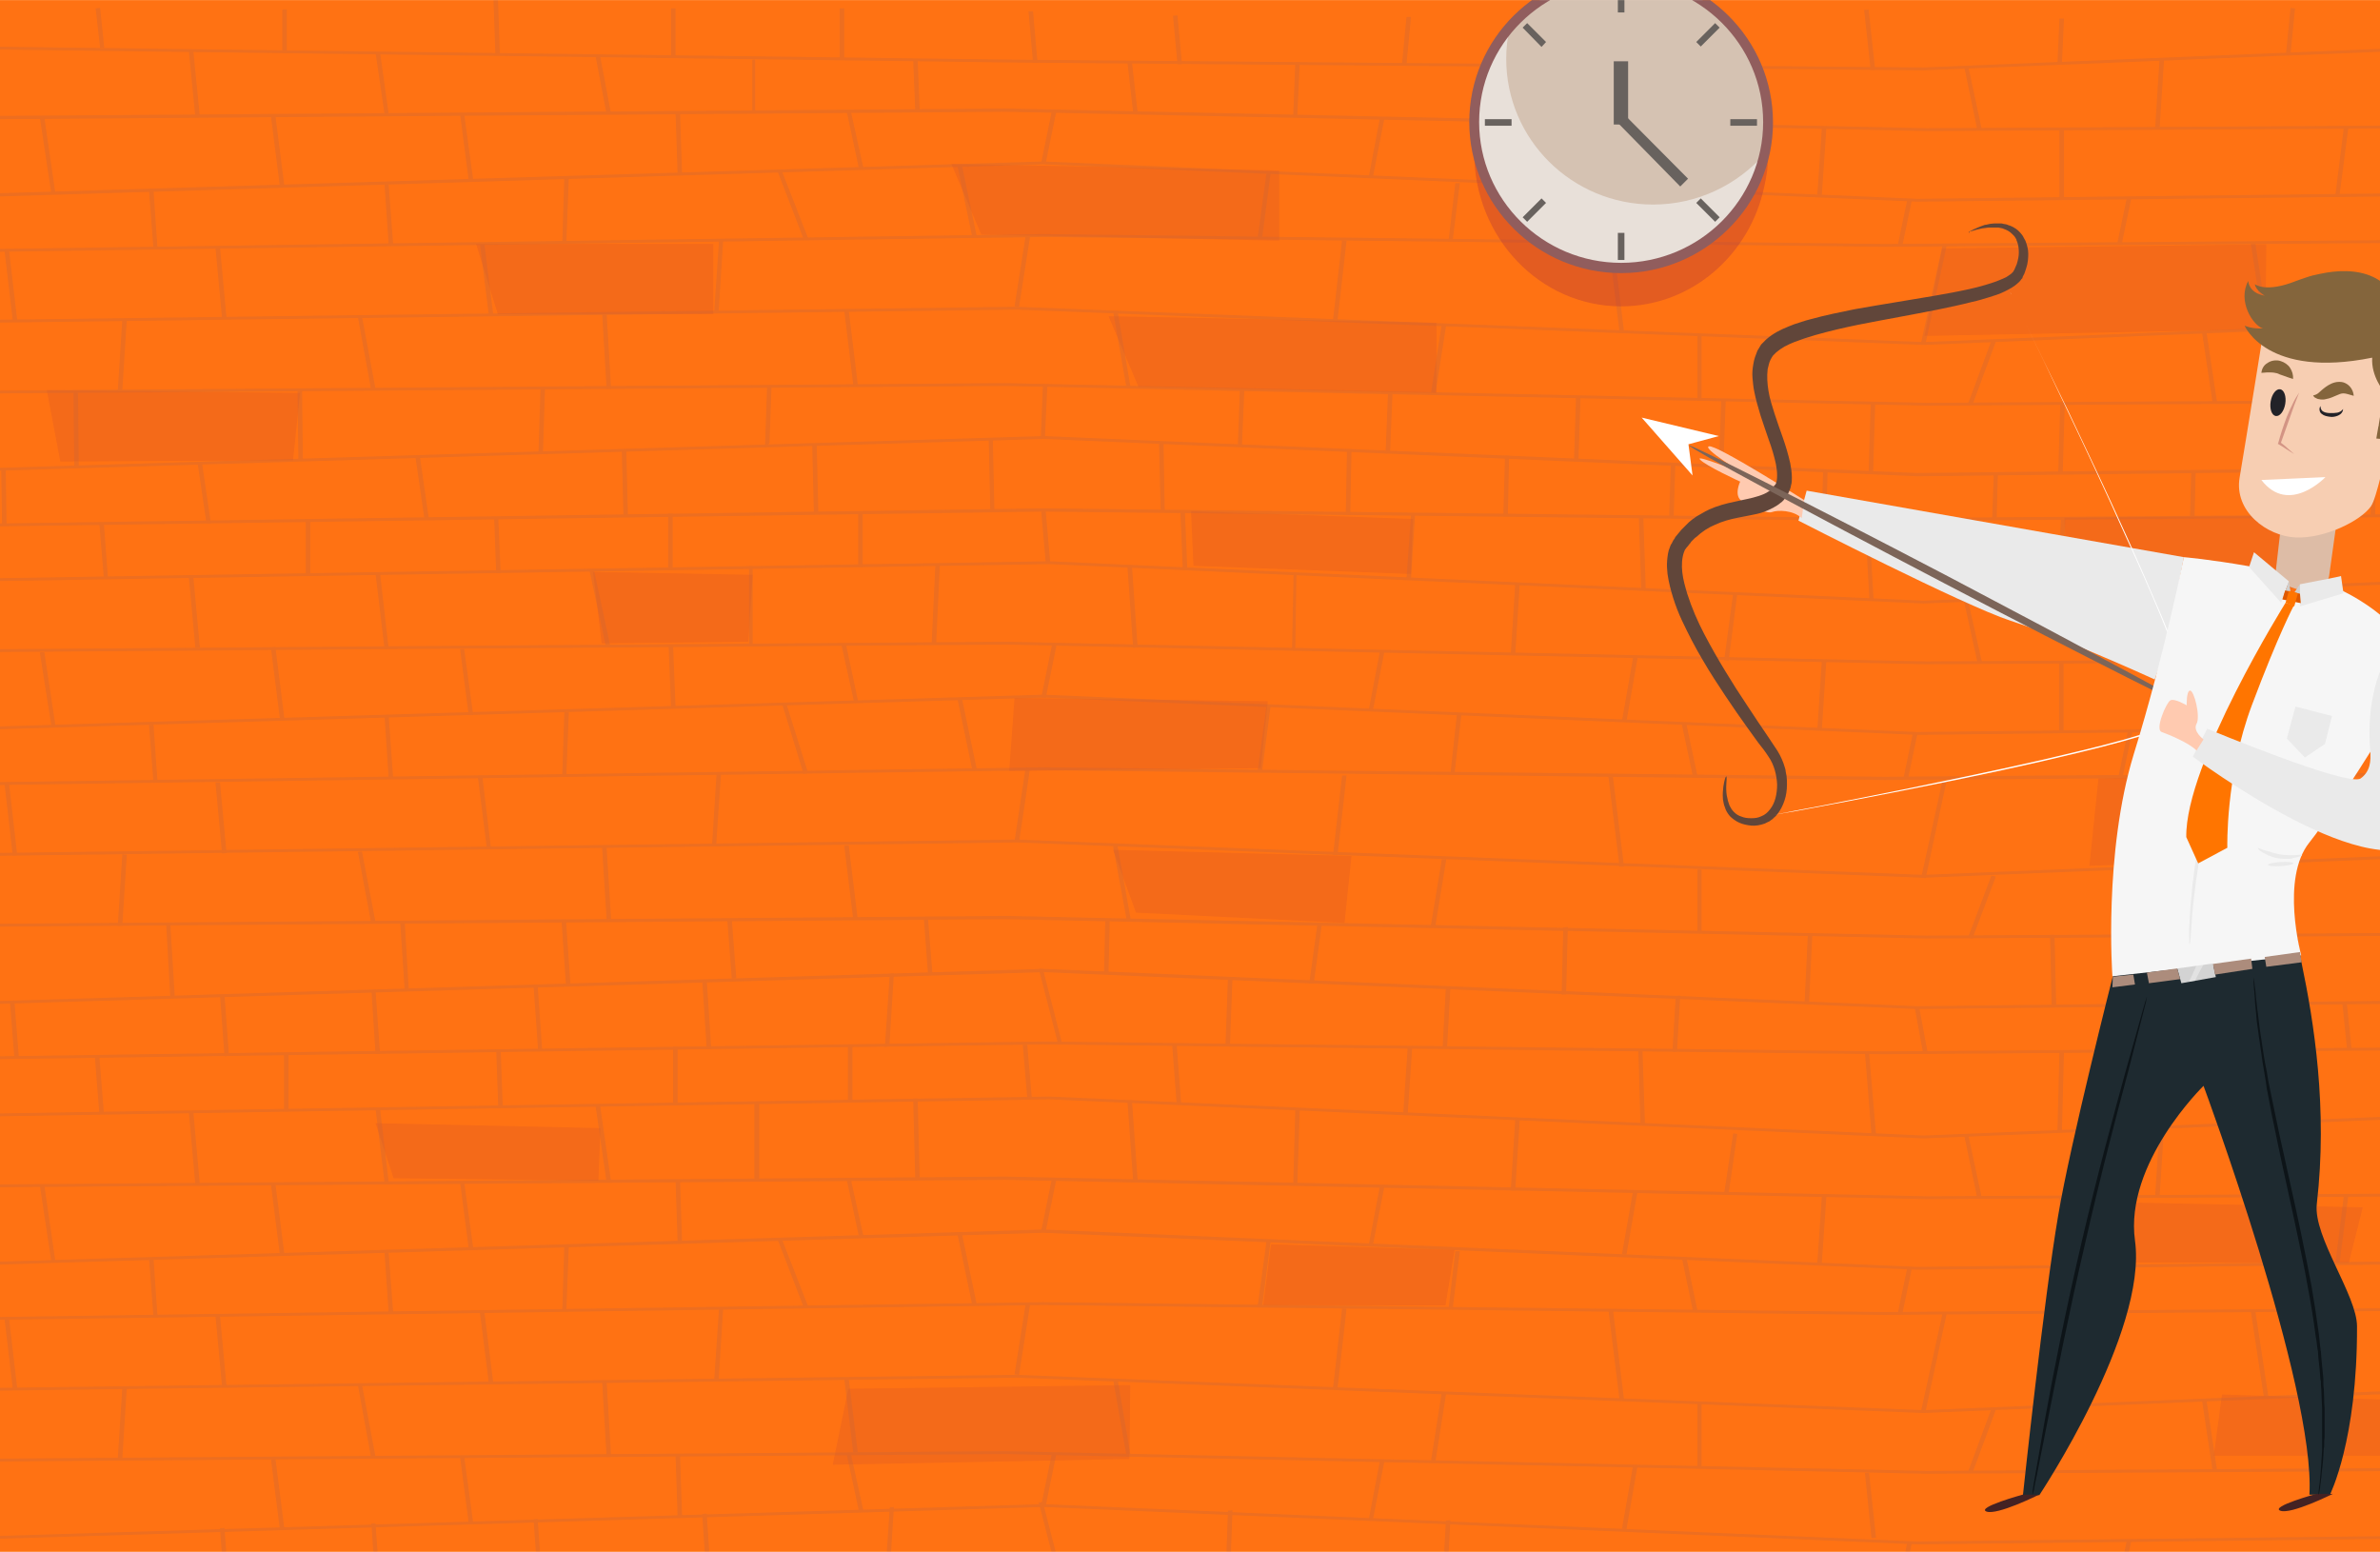 <?xml version="1.0" encoding="utf-8"?>
<!-- Generator: Adobe Illustrator 21.1.0, SVG Export Plug-In . SVG Version: 6.00 Build 0)  -->
<svg version="1.1" id="Layer_1" xmlns="http://www.w3.org/2000/svg" xmlns:xlink="http://www.w3.org/1999/xlink" x="0px" y="0px"
	 viewBox="0 0 579.9 378" width="579.8" height="378" style="enable-background:new 0 0 579.9 378;" xml:space="preserve">
<style type="text/css">
	.st0{fill:#FF7213;}
	.st1{opacity:0.4;clip-path:url(#SVGID_2_);}
	.st2{fill:#FF7415;}
	.st3{opacity:0.38;}
	.st4{fill:#B53939;}
	.st5{opacity:0.4;}
	.st6{fill:#8C5861;}
	.st7{clip-path:url(#SVGID_4_);}
	.st8{opacity:0.38;fill:#B53939;enable-background:new    ;}
	.st9{fill:#E8E0D9;}
	.st10{fill:#D5C2B2;}
	.st11{fill:#68625E;}
	.st12{fill:#915D5D;}
	.st13{clip-path:url(#SVGID_6_);}
	.st14{fill:#DDBCA6;}
	.st15{fill:#F7CEB2;}
	.st16{fill:#222228;}
	.st17{fill:#84653C;}
	.st18{fill:#D39484;}
	.st19{fill:#FFFFFF;}
	.st20{clip-path:url(#SVGID_8_);}
	.st21{fill:#1E2A30;}
	.st22{fill:#442223;}
	.st23{fill:#0D1418;}
	.st24{fill:#EAEAEA;}
	.st25{fill:#FFCAB0;}
	.st26{fill:#61463A;}
	.st27{fill:#7C6559;}
	.st28{fill:#F6F6F6;}
	.st29{fill:#CECECE;}
	.st30{fill:#DF5900;}
	.st31{fill:#FF7500;}
	.st32{fill:#D3D3D3;}
	.st33{opacity:0.44;fill:#F6F6F6;enable-background:new    ;}
	.st34{fill:#AC8C7C;}
</style>
<rect class="st0" width="579.9" height="378"/>
<g>
	<g>
		<defs>
			<rect id="SVGID_1_" width="579.9" height="378"/>
		</defs>
		<clipPath id="SVGID_2_">
			<use xlink:href="#SVGID_1_"  style="overflow:visible;"/>
		</clipPath>
		<g class="st1">
			<rect x="-264" y="-2" class="st2" width="990" height="407.1"/>
			<g>
				<g class="st3">
					<polygon class="st4" points="344.3,126.4 290.2,124.5 290.8,137.8 343.8,139.8 					"/>
					<polygon class="st4" points="550.3,188.6 511.3,189.6 509.1,210.9 550.2,209.3 					"/>
					<polygon class="st4" points="146.3,274.8 91.5,273.6 95.9,287 145.8,287.6 					"/>
					<polygon class="st4" points="73.1,95.7 11.4,95 14.7,112.4 71.4,112.1 					"/>
					<polygon class="st4" points="183.4,140 144.5,139.3 146.6,156.7 182.3,156.3 					"/>
					<polygon class="st4" points="308.9,170.8 247.2,170 245.9,187.8 307.2,187.1 					"/>
					<polygon class="st4" points="329.3,208.5 271.2,207 276.8,222.3 327.6,224.8 					"/>
					<polygon class="st4" points="575.7,294.1 507.7,292.7 504.8,307.5 572.3,307.6 					"/>
					<polygon class="st4" points="354.4,304.5 309.7,303.1 307.8,317.9 352.2,318 					"/>
					<polygon class="st4" points="586.1,341.1 541.4,339.7 539.4,354.6 583.9,354.6 					"/>
					<polygon class="st4" points="558.2,125.6 503,126.1 503.9,144.8 555.5,142.1 					"/>
					<polygon class="st4" points="552.2,59.5 473.2,60.5 468.9,81.8 552,80.2 					"/>
					<polygon class="st4" points="275.4,337.4 206.7,338.3 202.9,356.8 275.2,355.4 					"/>
					<polygon class="st4" points="350,78.6 270.1,77 277.4,94.2 350,95.7 					"/>
					<polygon class="st4" points="311.7,41.5 231.8,39.9 239.1,57.1 311.7,58.6 					"/>
					<polygon class="st4" points="173.8,59.4 116,59.4 121.3,76.5 173.8,76.5 					"/>
				</g>
				<g class="st5">
					<g>
						<polygon class="st6" points="467.2,49.1 254.2,40 -12.1,48.2 -260.4,38.6 -260.4,37.9 -12.1,47.4 254.2,39.3 467.2,48.4 
							719.8,45.5 719.8,46.3 						"/>
					</g>
					<g>
						<polygon class="st6" points="469.4,31.9 244.9,27.2 -12.1,29.1 -260.4,26.2 -260.4,25.5 -12.1,28.3 244.9,26.4 469.4,31.2 
							717.2,29.8 724.9,6.7 468.7,17.1 247,15.2 -11.4,11.9 -264,14.3 -264,13.5 -11.4,11.2 247,14.5 468.6,16.4 726.3,5.9 
							718.1,30.5 						"/>
					</g>
					<g>
						<polygon class="st6" points="-258.9,62.5 -258.9,61.8 -14.3,60.8 254.2,57 459.3,59.4 709.7,57.5 709.7,58.2 459.2,60.1 
							254.2,57.7 -14.2,61.5 						"/>
					</g>
					<g>
						<polygon class="st6" points="467.2,116 254.2,106.9 -12.1,115 -260.4,105.5 -260.4,104.7 -12.1,114.3 254.2,106.2 
							467.2,115.2 719.8,112.4 719.8,113.1 						"/>
					</g>
					<g>
						<polygon class="st6" points="469.4,98.8 244.9,94 -12.1,95.9 -260.4,93 -260.4,92.3 -12.1,95.2 244.9,93.3 469.4,98.1 
							717.2,96.6 724.9,73.5 468.7,84 247.7,75.4 -11.4,78.7 -264,81.1 -264,80.4 -11.4,78 247.7,74.7 468.7,83.3 726.3,72.7 
							718.1,97.3 						"/>
					</g>
					<g>
						<polygon class="st6" points="-258.9,129.3 -258.9,128.6 -14.3,127.7 254.2,123.8 459.3,126.2 709.7,124.3 709.7,125 
							459.2,126.9 254.2,124.6 -14.2,128.4 						"/>
					</g>
					<g>
						<polygon class="st6" points="467.2,179 254.2,169.9 -12.1,178 -260.4,168.5 -260.4,167.8 -12.1,177.3 254.2,169.2 
							467.2,178.3 719.8,175.4 719.8,176.1 						"/>
					</g>
					<g>
						<polygon class="st6" points="469.4,161.8 244.9,157 -12.1,158.9 -260.4,156.1 -260.4,155.4 -12.1,158.2 244.9,156.3 
							469.4,161.1 717.2,159.6 724.9,136.5 468.7,147 255.7,137.4 -11.4,141.7 -264,144.1 -264,143.4 -11.4,141 255.7,136.7 
							468.7,146.3 726.3,135.7 718.1,160.4 						"/>
					</g>
					<g>
						<polygon class="st6" points="-258.9,192.4 -258.9,191.6 -14.3,190.7 254.2,186.9 459.3,189.2 709.7,187.3 709.7,188.1 
							459.2,190 254.2,187.6 -14.2,191.4 						"/>
					</g>
					<g>
						<polygon class="st6" points="467.2,245.8 254.2,236.8 -12.1,244.9 -260.4,235.3 -260.4,234.6 -12.1,244.2 254.2,236 
							467.2,245.1 719.8,242.2 719.8,243 						"/>
					</g>
					<g>
						<polygon class="st6" points="469.4,228.6 244.9,223.9 -12.1,225.8 -260.4,222.9 -260.4,222.2 -12.1,225.1 244.9,223.1 
							469.4,227.9 717.2,226.5 724.9,203.4 468.7,213.8 247.7,205.2 -11.4,208.6 -264,211 -264,210.3 -11.4,207.9 247.7,204.5 
							468.7,213.1 726.3,202.6 718.1,227.2 717.6,227.2 						"/>
					</g>
					<g>
						<polygon class="st6" points="-258.9,259.2 -258.9,258.5 -14.3,257.5 254.2,253.7 459.3,256.1 709.7,254.2 709.7,254.9 
							459.2,256.8 254.2,254.4 -14.2,258.2 						"/>
					</g>
					<g>
						<polygon class="st6" points="467.2,309.3 254.2,300.3 -12.1,308.4 -260.4,298.8 -260.4,298.1 -12.1,307.7 254.2,299.5 
							467.2,308.6 719.8,305.7 719.8,306.5 						"/>
					</g>
					<g>
						<polygon class="st6" points="469.4,292.1 244.9,287.4 -12.1,289.3 -260.4,286.4 -260.4,285.7 -12.1,288.6 244.9,286.6 
							469.4,291.4 717.2,290 724.9,266.9 468.7,277.3 255.7,267.8 -11.4,272.1 -264,274.5 -264,273.8 -11.4,271.4 255.7,267.1 
							468.7,276.6 726.3,266.1 718.1,290.7 717.6,290.7 						"/>
					</g>
					<g>
						<polygon class="st6" points="-258.9,322.7 -258.9,322 -14.3,321 254.2,317.2 459.3,319.6 709.7,317.7 709.7,318.4 
							459.2,320.3 254.2,317.9 -14.2,321.7 						"/>
					</g>
					<g>
						<polygon class="st6" points="467.2,376.2 254.2,367.1 -12.1,375.2 -260.4,365.7 -260.4,365 -12.1,374.5 254.2,366.4 
							467.2,375.5 719.8,372.6 719.8,373.3 						"/>
					</g>
					<g>
						<polygon class="st6" points="469.4,359 244.9,354.2 -12.1,356.1 -260.4,353.3 -260.4,352.5 -12.1,355.4 244.9,353.5 
							469.4,358.3 717.2,356.8 724.9,333.7 468.7,344.2 247.7,335.6 -11.4,338.9 -264,341.3 -264,340.6 -11.4,338.2 247.7,334.9 
							468.7,343.5 726.3,332.9 718.1,357.5 717.6,357.6 						"/>
					</g>
					<g>
						<polygon class="st6" points="570,47.8 569,47.8 571.1,30.9 572.2,31 						"/>
					</g>
					<g>
						<polygon class="st6" points="526.2,31.3 525.1,31.3 526.2,14.1 527.3,14.2 						"/>
					</g>
					<g>
						<polygon class="st6" points="517,59.3 515.9,59.2 518.2,48.2 519.3,48.3 						"/>
					</g>
					<g>
						<polygon class="st6" points="551.6,80.1 548.4,59.1 549.5,59 552.7,80 						"/>
					</g>
					<g>
						<rect x="501.8" y="31.3" class="st6" width="1.1" height="17.1"/>
					</g>
					<g>
						<polygon class="st6" points="481.8,31.7 478.6,16.3 479.6,16.2 482.9,31.6 						"/>
					</g>
					<g>
						<polygon class="st6" points="455.8,17 454.2,2.4 455.3,2.3 456.9,17 						"/>
					</g>
					<g>
						<polygon class="st6" points="502.4,15.6 501.3,15.6 501.8,4.5 502.9,4.5 						"/>
					</g>
					<g>
						<polygon class="st6" points="558.1,13.1 557,13 558.1,1.9 559.2,2 						"/>
					</g>
					<g>
						<polygon class="st6" points="469.2,83.5 468.1,83.4 473.3,59.7 474.3,59.9 						"/>
					</g>
					<g>
						<polygon class="st6" points="463.5,59.9 462.4,59.7 464.7,48.7 465.8,48.9 						"/>
					</g>
					<g>
						<polygon class="st6" points="443.9,47.5 442.8,47.4 443.9,31.3 445,31.3 						"/>
					</g>
					<g>
						<polygon class="st6" points="421.2,30.5 420.1,30.4 422.3,15.9 423.3,16 						"/>
					</g>
					<g>
						<polygon class="st6" points="412.5,59.2 409.8,46.2 410.9,46.1 413.6,59.1 						"/>
					</g>
					<g>
						<polygon class="st6" points="396.3,45.3 395.2,45.3 397.9,29.9 399,29.9 						"/>
					</g>
					<g>
						<polygon class="st6" points="400.1,15.9 399.5,5.6 400.6,5.5 401.1,15.9 						"/>
					</g>
					<g>
						<polygon class="st6" points="369.2,29.5 368.1,29.5 369.2,15.9 370.3,16 						"/>
					</g>
					<g>
						<polygon class="st6" points="354,58.2 353,58.2 354.6,44.6 355.7,44.6 						"/>
					</g>
					<g>
						<polygon class="st6" points="394.6,80.8 391.9,58.9 393,58.8 395.7,80.7 						"/>
					</g>
					<g>
						<polygon class="st6" points="349.7,96.2 348.6,96.1 351.3,78.9 352.4,79 						"/>
					</g>
					<g>
						<polygon class="st6" points="325.9,78 324.8,77.9 327,58.5 328.1,58.6 						"/>
					</g>
					<g>
						<polygon class="st6" points="307.5,58.2 306.4,58.2 308.6,42 309.6,42.1 						"/>
					</g>
					<g>
						<polygon class="st6" points="334.5,43.2 333.5,43.1 336.2,28.8 337.3,28.9 						"/>
					</g>
					<g>
						<polygon class="st6" points="316.1,28.1 315.1,28.1 315.6,15.2 316.7,15.2 						"/>
					</g>
					<g>
						<polygon class="st6" points="342.7,15.6 341.6,15.6 342.7,4.1 343.8,4.1 						"/>
					</g>
					<g>
						<rect x="413.6" y="81.5" class="st6" width="1" height="15.9"/>
					</g>
					<g>
						<polygon class="st6" points="480.6,98.6 479.5,98.4 485.2,83 486.3,83.2 						"/>
					</g>
					<g>
						<polygon class="st6" points="539.1,98 536.5,80.7 537.6,80.7 540.2,98 						"/>
					</g>
					<g>
						<polygon class="st6" points="274.5,94.6 271.2,75.8 272.3,75.7 275.5,94.5 						"/>
					</g>
					<g>
						<polygon class="st6" points="248.3,74.7 247.2,74.6 249.9,57.4 251,57.5 						"/>
					</g>
					<g>
						<polygon class="st6" points="236.9,57.7 233.3,40.5 234.4,40.3 238,57.6 						"/>
					</g>
					<g>
						<polygon class="st6" points="254.8,39.7 253.7,39.6 256.3,26.9 257.4,27 						"/>
					</g>
					<g>
						<polygon class="st6" points="276.1,27.4 274.7,15.1 275.8,15.1 277.2,27.4 						"/>
					</g>
					<g>
						<polygon class="st6" points="223,27 222.5,14.5 223.6,14.5 224.1,27 						"/>
					</g>
					<g>
						<polygon class="st6" points="286.9,15.6 285.8,3.8 286.9,3.7 288,15.6 						"/>
					</g>
					<g>
						<polygon class="st6" points="251.7,15.2 250.6,2.7 251.7,2.7 252.8,15.2 						"/>
					</g>
					<g>
						<polygon class="st6" points="207.9,93.7 205.7,75.6 206.8,75.6 209,93.6 						"/>
					</g>
					<g>
						<polygon class="st6" points="175.1,76.1 174,76.1 175.2,58.5 176.2,58.6 						"/>
					</g>
					<g>
						<polygon class="st6" points="195.8,58.2 189.5,41.8 190.5,41.6 196.9,58 						"/>
					</g>
					<g>
						<polygon class="st6" points="138,59.1 137,59.1 137.5,43.1 138.6,43.2 						"/>
					</g>
					<g>
						<polygon class="st6" points="165.1,42.5 164.6,27.4 165.7,27.4 166.2,42.5 						"/>
					</g>
					<g>
						<polygon class="st6" points="209.3,41.1 206.3,27.1 207.3,27 210.4,41 						"/>
					</g>
					<g>
						<rect x="183.3" y="14.5" class="st6" width="0.7" height="12.9"/>
					</g>
					<g>
						<polygon class="st6" points="147.8,27.8 145.1,13.6 146.2,13.5 148.9,27.7 						"/>
					</g>
					<g>
						<rect x="204.6" y="2" class="st6" width="1.1" height="12.2"/>
					</g>
					<g>
						<rect x="163.5" y="2" class="st6" width="1.1" height="11.8"/>
					</g>
					<g>
						<polygon class="st6" points="114.2,43.9 112.1,27.8 113.1,27.7 115.3,43.8 						"/>
					</g>
					<g>
						<polygon class="st6" points="93.7,27.8 91.5,12.8 92.6,12.7 94.7,27.7 						"/>
					</g>
					<g>
						<polygon class="st6" points="120.7,13.1 120.2,-1.2 121.3,-1.3 121.8,13.1 						"/>
					</g>
					<g>
						<polygon class="st6" points="68.2,45.5 66,28.1 67.1,28.1 69.3,45.4 						"/>
					</g>
					<g>
						<polygon class="st6" points="47.6,28.5 46,12.3 47.1,12.3 48.7,28.4 						"/>
					</g>
					<g>
						<rect x="68.8" y="2.3" class="st6" width="1.1" height="10.6"/>
					</g>
					<g>
						<polygon class="st6" points="94.7,59.6 93.7,45 94.7,44.9 95.8,59.6 						"/>
					</g>
					<g>
						<polygon class="st6" points="119.1,76.7 116.9,59.2 118,59.2 120.2,76.7 						"/>
					</g>
					<g>
						<polygon class="st6" points="147.8,94.7 146.7,76.1 147.8,76.1 148.9,94.7 						"/>
					</g>
					<g>
						<polygon class="st6" points="90.4,94.8 87.2,77.2 88.2,77.1 91.5,94.7 						"/>
					</g>
					<g>
						<polygon class="st6" points="54.1,77.5 52.5,60.3 53.6,60.2 55.2,77.5 						"/>
					</g>
					<g>
						<polygon class="st6" points="37.4,60.7 36.3,46.3 37.4,46.3 38.4,60.7 						"/>
					</g>
					<g>
						<polygon class="st6" points="12.5,47.1 9.7,28.5 10.8,28.5 13.5,47.1 						"/>
					</g>
					<g>
						<polygon class="st6" points="24.4,11.7 23.3,2 24.4,1.9 25.4,11.6 						"/>
					</g>
					<g>
						<polygon class="st6" points="29.8,95.2 28.7,95.1 29.8,77.8 30.9,77.8 						"/>
					</g>
					<g>
						<polygon class="st6" points="3.1,78 1.1,61 2.2,60.9 4.2,78 						"/>
					</g>
					<g>
						<polygon class="st6" points="570,308 569,308 571.1,291.2 572.2,291.2 						"/>
					</g>
					<g>
						<polygon class="st6" points="526.2,291.5 525.1,291.5 526.2,274.3 527.3,274.4 						"/>
					</g>
					<g>
						<polygon class="st6" points="517,319.5 515.9,319.4 518.2,308.4 519.3,308.5 						"/>
					</g>
					<g>
						<polygon class="st6" points="551.6,340.3 548.4,319.3 549.5,319.2 552.7,340.2 						"/>
					</g>
					<g>
						<rect x="501.8" y="291.5" class="st6" width="1.1" height="17.1"/>
					</g>
					<g>
						<polygon class="st6" points="481.8,292 478.6,276.6 479.6,276.5 482.9,291.9 						"/>
					</g>
					<g>
						<polygon class="st6" points="456,276.4 454.4,256.4 455.4,256.3 457.1,276.3 						"/>
					</g>
					<g>
						<polygon class="st6" points="456,374.7 454.4,358.8 455.4,358.7 457.1,374.6 						"/>
					</g>
					<g>
						<polygon class="st6" points="502.4,275.8 501.3,275.8 501.8,256 502.9,256 						"/>
					</g>
					<g>
						<polygon class="st6" points="558.1,273.3 557,273.2 558.1,255.7 559.2,255.8 						"/>
					</g>
					<g>
						<polygon class="st6" points="469.2,343.7 468.1,343.6 473.3,320 474.3,320.1 						"/>
					</g>
					<g>
						<polygon class="st6" points="463.5,320.1 462.4,319.9 464.7,308.9 465.8,309.1 						"/>
					</g>
					<g>
						<polygon class="st6" points="517,386.4 515.9,386.3 518.2,375.3 519.3,375.4 						"/>
					</g>
					<g>
						<polygon class="st6" points="463.5,387 462.4,386.9 464.7,375.8 465.8,376 						"/>
					</g>
					<g>
						<polygon class="st6" points="443.9,307.7 442.8,307.6 443.9,291.5 445,291.6 						"/>
					</g>
					<g>
						<polygon class="st6" points="421.2,290.7 420.1,290.7 422.3,276.1 423.3,276.2 						"/>
					</g>
					<g>
						<polygon class="st6" points="412.5,319.4 409.8,306.4 410.9,306.3 413.6,319.3 						"/>
					</g>
					<g>
						<polygon class="st6" points="396.3,305.6 395.2,305.5 397.9,290.1 399,290.2 						"/>
					</g>
					<g>
						<polygon class="st6" points="399.7,273.8 399.2,255.8 400.2,255.7 400.8,273.7 						"/>
					</g>
					<g>
						<polygon class="st6" points="369.2,290 368.1,290 369.2,272.6 370.3,272.7 						"/>
					</g>
					<g>
						<polygon class="st6" points="354,318.4 353,318.4 354.6,304.8 355.7,304.8 						"/>
					</g>
					<g>
						<polygon class="st6" points="394.6,341 391.9,319.1 393,319 395.7,340.9 						"/>
					</g>
					<g>
						<polygon class="st6" points="349.7,356.4 348.6,356.3 351.3,339.1 352.4,339.2 						"/>
					</g>
					<g>
						<polygon class="st6" points="325.9,338.2 324.8,338.1 327,318.7 328.1,318.8 						"/>
					</g>
					<g>
						<polygon class="st6" points="307.5,318.4 306.4,318.4 308.6,302.3 309.6,302.3 						"/>
					</g>
					<g>
						<polygon class="st6" points="334.5,303.4 333.5,303.3 336.2,289 337.3,289.1 						"/>
					</g>
					<g>
						<polygon class="st6" points="316.1,288.7 315.1,288.7 315.6,270.2 316.7,270.2 						"/>
					</g>
					<g>
						<polygon class="st6" points="343,271.4 341.9,271.3 343,255 344.1,255.1 						"/>
					</g>
					<g>
						<rect x="413.6" y="341.7" class="st6" width="1" height="15.9"/>
					</g>
					<g>
						<polygon class="st6" points="480.6,358.8 479.5,358.6 485.2,343.2 486.3,343.4 						"/>
					</g>
					<g>
						<polygon class="st6" points="539.1,358.2 536.5,340.9 537.6,340.9 540.2,358.2 						"/>
					</g>
					<g>
						<polygon class="st6" points="274.5,354.8 271.2,336 272.3,335.9 275.5,354.7 						"/>
					</g>
					<g>
						<polygon class="st6" points="248.3,334.9 247.2,334.8 249.9,317.6 251,317.7 						"/>
					</g>
					<g>
						<polygon class="st6" points="236.9,317.9 233.3,300.7 234.4,300.6 238,317.8 						"/>
					</g>
					<g>
						<polygon class="st6" points="254.8,299.9 253.7,299.8 256.3,287.1 257.4,287.2 						"/>
					</g>
					<g>
						<polygon class="st6" points="276.1,287.7 274.7,268.1 275.8,268 277.2,287.6 						"/>
					</g>
					<g>
						<polygon class="st6" points="223,287.3 222.5,267.6 223.6,267.6 224.1,287.2 						"/>
					</g>
					<g>
						<polygon class="st6" points="286.7,268.9 285.6,254.5 286.7,254.4 287.8,268.8 						"/>
					</g>
					<g>
						<polygon class="st6" points="250.3,267.5 249.2,254.5 250.3,254.5 251.4,267.4 						"/>
					</g>
					<g>
						<polygon class="st6" points="207.9,353.9 205.7,335.8 206.8,335.8 209,353.8 						"/>
					</g>
					<g>
						<polygon class="st6" points="175.1,336.3 174,336.3 175.2,318.7 176.2,318.8 						"/>
					</g>
					<g>
						<polygon class="st6" points="195.8,318.4 189.5,302 190.5,301.8 196.9,318.2 						"/>
					</g>
					<g>
						<polygon class="st6" points="138,319.3 137,319.3 137.5,303.4 138.6,303.4 						"/>
					</g>
					<g>
						<polygon class="st6" points="165.1,302.7 164.6,287.6 165.7,287.6 166.2,302.7 						"/>
					</g>
					<g>
						<polygon class="st6" points="209.3,301.3 206.3,287.3 207.3,287.2 210.4,301.2 						"/>
					</g>
					<g>
						<rect x="183.8" y="268.5" class="st6" width="1.2" height="19.1"/>
					</g>
					<g>
						<polygon class="st6" points="147.8,288 145.1,269.3 146.2,269.2 148.9,287.9 						"/>
					</g>
					<g>
						<rect x="206.6" y="254.7" class="st6" width="1.1" height="13.5"/>
					</g>
					<g>
						<rect x="164" y="255" class="st6" width="1.1" height="13.8"/>
					</g>
					<g>
						<polygon class="st6" points="114.2,304.1 112.1,288 113.1,287.9 115.3,304 						"/>
					</g>
					<g>
						<polygon class="st6" points="93.7,288 91.5,270.1 92.6,270 94.7,287.9 						"/>
					</g>
					<g>
						<polygon class="st6" points="121.4,269.7 120.9,255.7 122,255.7 122.5,269.7 						"/>
					</g>
					<g>
						<polygon class="st6" points="68.2,305.7 66,288.4 67.1,288.3 69.3,305.6 						"/>
					</g>
					<g>
						<polygon class="st6" points="396.3,372.5 395.2,372.4 397.9,357 399,357.1 						"/>
					</g>
					<g>
						<polygon class="st6" points="334.5,370.3 333.5,370.2 336.2,355.9 337.3,356 						"/>
					</g>
					<g>
						<polygon class="st6" points="254.8,366.8 253.7,366.7 256.3,354 257.4,354.1 						"/>
					</g>
					<g>
						<polygon class="st6" points="165.1,369.6 164.6,354.5 165.7,354.5 166.2,369.6 						"/>
					</g>
					<g>
						<polygon class="st6" points="209.3,368.2 206.3,354.2 207.3,354.1 210.4,368.1 						"/>
					</g>
					<g>
						<polygon class="st6" points="114.2,371 112.1,354.9 113.1,354.8 115.3,371 						"/>
					</g>
					<g>
						<polygon class="st6" points="68.2,372.6 66,355.3 67.1,355.2 69.3,372.5 						"/>
					</g>
					<g>
						<polygon class="st6" points="47.6,288.7 46,270.8 47.1,270.7 48.7,288.6 						"/>
					</g>
					<g>
						<rect x="69.2" y="256.8" class="st6" width="1.1" height="13.9"/>
					</g>
					<g>
						<polygon class="st6" points="94.7,319.9 93.7,305.2 94.7,305.1 95.8,319.8 						"/>
					</g>
					<g>
						<polygon class="st6" points="119.1,336.9 116.9,319.4 118,319.4 120.2,336.9 						"/>
					</g>
					<g>
						<polygon class="st6" points="147.8,354.9 146.7,336.3 147.8,336.3 148.9,354.9 						"/>
					</g>
					<g>
						<polygon class="st6" points="90.4,355 87.2,337.4 88.2,337.3 91.5,354.9 						"/>
					</g>
					<g>
						<polygon class="st6" points="54.1,337.7 52.5,320.5 53.6,320.5 55.2,337.7 						"/>
					</g>
					<g>
						<polygon class="st6" points="37.4,320.9 36.3,306.5 37.4,306.5 38.4,320.9 						"/>
					</g>
					<g>
						<polygon class="st6" points="12.5,307.3 9.7,288.7 10.8,288.7 13.5,307.3 						"/>
					</g>
					<g>
						<polygon class="st6" points="24.2,271.2 23.1,257.3 24.2,257.2 25.3,271.1 						"/>
					</g>
					<g>
						<polygon class="st6" points="54.7,257.3 53.6,242.4 54.7,242.3 55.8,257.2 						"/>
					</g>
					<g>
						<polygon class="st6" points="91.5,256.7 90.5,241.2 91.5,241.1 92.6,256.7 						"/>
					</g>
					<g>
						<polygon class="st6" points="131.1,255.7 130,240.1 131,240 132.1,255.6 						"/>
					</g>
					<g>
						<polygon class="st6" points="172.2,255.6 171.1,238.8 172.2,238.7 173.3,255.5 						"/>
					</g>
					<g>
						<polygon class="st6" points="215.6,255 216.8,237.2 217.8,237.1 216.7,254.9 						"/>
					</g>
					<g>
						<polygon class="st6" points="257.7,253.9 253.1,236 254.1,236 258.7,253.8 						"/>
					</g>
					<g>
						<polygon class="st6" points="298.6,254.6 299.2,238.1 300.3,238 299.7,254.5 						"/>
					</g>
					<g>
						<polygon class="st6" points="351.5,255.2 352.3,240.4 353.4,240.4 352.6,255.1 						"/>
					</g>
					<g>
						<polygon class="st6" points="54.7,387.2 53.6,372.3 54.7,372.2 55.8,387.1 						"/>
					</g>
					<g>
						<polygon class="st6" points="91.5,386.7 90.5,371.1 91.5,371.1 92.6,386.6 						"/>
					</g>
					<g>
						<polygon class="st6" points="131.1,385.6 130,370.1 131,370 132.1,385.5 						"/>
					</g>
					<g>
						<polygon class="st6" points="172.2,385.6 171.1,368.8 172.2,368.7 173.3,385.5 						"/>
					</g>
					<g>
						<polygon class="st6" points="215.6,384.9 216.8,367.2 217.8,367.1 216.7,384.8 						"/>
					</g>
					<g>
						<polygon class="st6" points="257.7,383.9 253.1,366 254.1,365.9 258.7,383.8 						"/>
					</g>
					<g>
						<polygon class="st6" points="298.6,384.5 299.2,368 300.3,367.9 299.7,384.4 						"/>
					</g>
					<g>
						<polygon class="st6" points="351.5,385.2 352.3,370.4 353.4,370.3 352.6,385.1 						"/>
					</g>
					<g>
						<polygon class="st6" points="407.5,256.2 408.3,242.6 409.4,242.5 408.6,256.2 						"/>
					</g>
					<g>
						<polygon class="st6" points="468.5,256.1 466.5,245.3 467.6,245.2 469.6,256 						"/>
					</g>
					<g>
						<polygon class="st6" points="515.9,256.4 514.7,244.7 515.8,244.7 517,256.3 						"/>
					</g>
					<g>
						<polygon class="st6" points="571.9,255.8 570.7,244.2 571.8,244.1 573,255.8 						"/>
					</g>
					<g>
						<polygon class="st6" points="439.7,244.1 440.5,227.4 441.6,227.3 440.8,244 						"/>
					</g>
					<g>
						<polygon class="st6" points="499.9,244.8 499.5,227.7 500.6,227.7 501,244.7 						"/>
					</g>
					<g>
						<polygon class="st6" points="557,244.5 556.6,227.4 557.7,227.3 558.1,244.4 						"/>
					</g>
					<g>
						<polygon class="st6" points="41.5,243.2 40.5,225.2 41.5,225.1 42.6,243.1 						"/>
					</g>
					<g>
						<polygon class="st6" points="98.6,241.2 97.5,224.4 98.6,224.3 99.6,241.1 						"/>
					</g>
					<g>
						<polygon class="st6" points="137.9,240 136.8,224 137.9,224 139,239.9 						"/>
					</g>
					<g>
						<polygon class="st6" points="178.3,238.4 177.2,223.9 178.3,223.8 179.4,238.3 						"/>
					</g>
					<g>
						<polygon class="st6" points="226.1,237.2 225.1,223.7 226.1,223.6 227.2,237.2 						"/>
					</g>
					<g>
						<polygon class="st6" points="269,237 269.3,224 270.4,224 270.1,236.9 						"/>
					</g>
					<g>
						<polygon class="st6" points="319,239.6 321,225 322.1,224.9 320.1,239.6 						"/>
					</g>
					<g>
						<polygon class="st6" points="380.5,242.3 380.9,225.9 382,225.8 381.6,242.2 						"/>
					</g>
					<g>
						<polygon class="st6" points="3.5,257.7 2.4,243.8 3.5,243.7 4.6,257.6 						"/>
					</g>
					<g>
						<polygon class="st6" points="29.8,355.4 28.7,355.3 29.8,338 30.9,338 						"/>
					</g>
					<g>
						<polygon class="st6" points="3.1,338.2 1.1,321.2 2.2,321.1 4.2,338.2 						"/>
					</g>
					<g>
						<polygon class="st6" points="570.2,177.7 569.1,177.7 571.3,160.8 572.3,160.9 						"/>
					</g>
					<g>
						<polygon class="st6" points="526.2,161 525.1,160.9 526.2,144.5 527.3,144.5 						"/>
					</g>
					<g>
						<polygon class="st6" points="517.2,189.1 516.2,189 518.5,178 519.6,178.1 						"/>
					</g>
					<g>
						<polygon class="st6" points="551.6,210.4 548.4,189.4 549.5,189.3 552.7,210.3 						"/>
					</g>
					<g>
						<rect x="501.7" y="161.3" class="st6" width="1.1" height="17.1"/>
					</g>
					<g>
						<polygon class="st6" points="481.8,161.3 478.6,146.7 479.6,146.6 482.9,161.2 						"/>
					</g>
					<g>
						<polygon class="st6" points="455.5,146.2 454.4,126.5 455.4,126.5 456.5,146.1 						"/>
					</g>
					<g>
						
							<rect x="492.8" y="134.9" transform="matrix(3.913630e-02 -0.999 0.999 3.913630e-02 347.344 632.157)" class="st6" width="19.1" height="1.1"/>
					</g>
					<g>
						<polygon class="st6" points="558.1,142.9 557,142.9 558.1,125.9 559.2,125.9 						"/>
					</g>
					<g>
						<polygon class="st6" points="578.7,125.8 577.6,125.7 578,114 579,114 						"/>
					</g>
					<g>
						<polygon class="st6" points="534.7,126.4 533.6,126.3 533.9,114.6 535,114.6 						"/>
					</g>
					<g>
						<polygon class="st6" points="486.5,126.3 485.4,126.3 485.8,115.1 486.8,115.1 						"/>
					</g>
					<g>
						<polygon class="st6" points="445,126.3 443.9,126.3 444.2,114.6 445.3,114.6 						"/>
					</g>
					<g>
						<polygon class="st6" points="407.8,126 406.7,125.9 407.1,113.1 408.2,113.2 						"/>
					</g>
					<g>
						<polygon class="st6" points="367.4,125.6 366.3,125.6 366.7,111 367.7,111 						"/>
					</g>
					<g>
						<polygon class="st6" points="329,125.4 327.9,125.3 328.2,109.4 329.3,109.4 						"/>
					</g>
					<g>
						<polygon class="st6" points="283.8,124.7 282.8,124.6 282.4,107.8 283.5,107.9 						"/>
					</g>
					<g>
						<polygon class="st6" points="242.3,124.7 241.3,124.7 240.9,106.8 241.9,106.8 						"/>
					</g>
					<g>
						<polygon class="st6" points="199.4,125 198.3,125 197.9,108.2 199,108.3 						"/>
					</g>
					<g>
						<polygon class="st6" points="153,125.5 151.9,125.4 151.5,109.6 152.6,109.7 						"/>
					</g>
					<g>
						<polygon class="st6" points="104.5,126.4 103.4,126.3 101.2,111.1 102.3,111.1 						"/>
					</g>
					<g>
						<polygon class="st6" points="51.4,127.5 50.3,127.4 48.1,112.5 49.2,112.6 						"/>
					</g>
					<g>
						<polygon class="st6" points="1.6,127.7 0.5,127.7 0.3,114 1.4,114.1 						"/>
					</g>
					<g>
						<polygon class="st6" points="558.1,115 558.7,97.8 559.8,97.7 559.2,114.9 						"/>
					</g>
					<g>
						<polygon class="st6" points="501.5,115.3 502,98.1 503.1,97.9 502.6,115.1 						"/>
					</g>
					<g>
						<polygon class="st6" points="455.3,115.2 455.8,98.3 456.9,98.2 456.4,115 						"/>
					</g>
					<g>
						<polygon class="st6" points="418.8,113.6 419.4,97.2 420.5,97.1 419.9,113.4 						"/>
					</g>
					<g>
						<polygon class="st6" points="383.5,112.4 384,96.7 385.1,96.6 384.6,112.3 						"/>
					</g>
					<g>
						<polygon class="st6" points="337.6,110.5 338.2,95.5 339.3,95.4 338.7,110.3 						"/>
					</g>
					<g>
						<polygon class="st6" points="301.6,108.8 302.1,94.8 303.2,94.7 302.6,108.7 						"/>
					</g>
					<g>
						<polygon class="st6" points="253.6,106.6 254.1,93.9 255.2,93.8 254.6,106.5 						"/>
					</g>
					<g>
						<path class="st6" d="M186.4,108.5l0.5-14.3l1.1-0.1l-0.5,13.6C187.5,108.1,187.1,108.5,186.4,108.5z"/>
					</g>
					<g>
						<polygon class="st6" points="131.2,110.3 131.7,94.5 132.8,94.4 132.3,110.2 						"/>
					</g>
					<g>
						<polygon class="st6" points="72.7,112.1 72.5,95 73.6,94.8 73.8,112 						"/>
					</g>
					<g>
						<polygon class="st6" points="18.1,113.7 17.9,95.2 19,95.1 19.2,113.6 						"/>
					</g>
					<g>
						<polygon class="st6" points="469.2,213.9 468.1,213.8 473.3,190.1 474.3,190.2 						"/>
					</g>
					<g>
						<polygon class="st6" points="464.9,189.7 463.8,189.5 466.1,178.5 467.2,178.7 						"/>
					</g>
					<g>
						<polygon class="st6" points="443.9,177.8 442.8,177.8 443.9,160.9 445,160.9 						"/>
					</g>
					<g>
						<polygon class="st6" points="421.2,160.9 420.1,160.8 422.3,144.5 423.3,144.6 						"/>
					</g>
					<g>
						<polygon class="st6" points="412.5,189.2 409.8,176.5 410.9,176.4 413.6,189 						"/>
					</g>
					<g>
						<polygon class="st6" points="396.3,175.7 395.2,175.6 397.9,160.2 399,160.3 						"/>
					</g>
					<g>
						<polygon class="st6" points="399.9,143.7 399.3,125.8 400.4,125.7 401,143.6 						"/>
					</g>
					<g>
						<polygon class="st6" points="369.2,159.5 368.1,159.5 369.2,142.1 370.3,142.2 						"/>
					</g>
					<g>
						<polygon class="st6" points="354.4,188.5 353.4,188.5 355,173.8 356.1,173.9 						"/>
					</g>
					<g>
						<polygon class="st6" points="394.6,211.1 391.9,189.2 393,189.2 395.7,211.1 						"/>
					</g>
					<g>
						<polygon class="st6" points="349.7,225.8 348.6,225.7 351.3,209.3 352.4,209.3 						"/>
					</g>
					<g>
						<polygon class="st6" points="325.9,208.3 324.8,208.3 327,188.9 328.1,188.9 						"/>
					</g>
					<g>
						<polygon class="st6" points="307.5,188 306.4,188 308.6,171.9 309.6,171.9 						"/>
					</g>
					<g>
						<polygon class="st6" points="334.5,173.1 333.5,173 336.2,158.7 337.3,158.8 						"/>
					</g>
					<g>
						<polygon class="st6" points="315.6,158.5 314.8,158.4 315.2,139.4 315.9,139.5 						"/>
					</g>
					<g>
						<polygon class="st6" points="343.8,141.1 342.7,141 343.8,125.2 344.8,125.2 						"/>
					</g>
					<g>
						<rect x="413.6" y="211.8" class="st6" width="1" height="15.3"/>
					</g>
					<g>
						<polygon class="st6" points="480.6,228.6 479.5,228.4 485.2,213.3 486.3,213.5 						"/>
					</g>
					<g>
						<polygon class="st6" points="539.1,228.4 536.5,211.1 537.6,211 540.2,228.3 						"/>
					</g>
					<g>
						<polygon class="st6" points="274.5,224 271.2,206.1 272.3,206 275.5,223.9 						"/>
					</g>
					<g>
						<polygon class="st6" points="248.3,205.1 247.2,204.9 249.9,186.9 251,187 						"/>
					</g>
					<g>
						<polygon class="st6" points="236.9,187.5 233.3,170.3 234.4,170.2 238,187.4 						"/>
					</g>
					<g>
						<polygon class="st6" points="254.8,170 253.7,169.9 256.3,157.2 257.4,157.3 						"/>
					</g>
					<g>
						<polygon class="st6" points="276.1,157.8 274.7,137.9 275.8,137.8 277.2,157.7 						"/>
					</g>
					<g>
						<polygon class="st6" points="227,156.8 227.9,137.6 229,137.6 228.1,156.8 						"/>
					</g>
					<g>
						<polygon class="st6" points="288.2,138.8 287.6,124.5 288.7,124.4 289.3,138.7 						"/>
					</g>
					<g>
						<polygon class="st6" points="254.8,137.1 253.7,124.6 254.8,124.5 255.9,137.1 						"/>
					</g>
					<g>
						<polygon class="st6" points="207.9,224 205.7,206 206.8,205.9 209,224 						"/>
					</g>
					<g>
						<polygon class="st6" points="174.5,205.8 173.5,205.8 174.6,188.3 175.7,188.3 						"/>
					</g>
					<g>
						<polygon class="st6" points="195.8,188.5 190.6,171.6 191.6,171.4 196.9,188.3 						"/>
					</g>
					<g>
						<polygon class="st6" points="138,188.8 137,188.8 137.5,173.5 138.6,173.5 						"/>
					</g>
					<g>
						<polygon class="st6" points="163.5,172.3 162.9,157.2 164,157.1 164.6,172.3 						"/>
					</g>
					<g>
						<polygon class="st6" points="208.1,171 205,157 206.1,156.8 209.1,170.9 						"/>
					</g>
					<g>
						<rect x="182.5" y="137.9" class="st6" width="0.9" height="19.1"/>
					</g>
					<g>
						<polygon class="st6" points="147.6,157.4 143.6,138.8 144.7,138.7 148.7,157.3 						"/>
					</g>
					<g>
						<rect x="209.1" y="124.7" class="st6" width="1.1" height="13.4"/>
					</g>
					<g>
						<rect x="162.8" y="125.1" class="st6" width="1.1" height="13.4"/>
					</g>
					<g>
						<polygon class="st6" points="114.2,174.2 112.1,158.1 113.1,158.1 115.3,174.2 						"/>
					</g>
					<g>
						<polygon class="st6" points="93.7,158.1 91.5,139.7 92.6,139.6 94.7,158 						"/>
					</g>
					<g>
						<polygon class="st6" points="120.9,139.6 120.4,126 121.4,126 122,139.6 						"/>
					</g>
					<g>
						<polygon class="st6" points="68.2,175.1 66,157.7 67.1,157.6 69.3,175.1 						"/>
					</g>
					<g>
						<polygon class="st6" points="47.6,157.8 46,140.5 47.1,140.4 48.7,157.7 						"/>
					</g>
					<g>
						<rect x="74.5" y="126.7" class="st6" width="1.1" height="13.5"/>
					</g>
					<g>
						<polygon class="st6" points="94.7,189.6 93.7,174.4 94.7,174.3 95.8,189.6 						"/>
					</g>
					<g>
						<polygon class="st6" points="118.6,206.5 116.4,189 117.5,188.9 119.6,206.4 						"/>
					</g>
					<g>
						<polygon class="st6" points="147.8,223.9 146.7,206.4 147.8,206.4 148.9,223.8 						"/>
					</g>
					<g>
						<polygon class="st6" points="90.4,224.7 87.2,207.5 88.2,207.4 91.5,224.6 						"/>
					</g>
					<g>
						<polygon class="st6" points="54.1,207.9 52.5,190.6 53.6,190.6 55.2,207.8 						"/>
					</g>
					<g>
						<polygon class="st6" points="37.4,190.7 36.3,176.6 37.4,176.5 38.4,190.6 						"/>
					</g>
					<g>
						<polygon class="st6" points="12.5,176.7 9.7,158.9 10.8,158.8 13.5,176.7 						"/>
					</g>
					<g>
						<polygon class="st6" points="25.3,140.8 24.2,127.5 25.3,127.4 26.3,140.7 						"/>
					</g>
					<g>
						<polygon class="st6" points="29.8,225.5 28.7,225.5 29.8,208.1 30.9,208.2 						"/>
					</g>
					<g>
						<polygon class="st6" points="3.1,208.4 1.1,190.9 2.2,190.8 4.2,208.3 						"/>
					</g>
				</g>
			</g>
		</g>
	</g>
	<g>
		<defs>
			<rect id="SVGID_3_" width="579.9" height="378"/>
		</defs>
		<clipPath id="SVGID_4_">
			<use xlink:href="#SVGID_3_"  style="overflow:visible;"/>
		</clipPath>
		<g id="XMLID_514_" class="st7">
			<path id="XMLID_533_" class="st8" d="M429.9,45.3c0.1-0.6,0.3-1.3,0.4-2l0,0c0.1-0.6,0.2-1.3,0.3-1.9c0-0.1,0-0.1,0-0.2
				c0.1-0.6,0.1-1.2,0.1-1.8c0-0.1,0-0.2,0-0.3c0-0.7,0.1-1.4,0.1-2c0-20.7-16-37.5-35.8-37.5c-0.6,0-1.3,0-1.9,0.1
				c-0.2,0-0.4,0-0.6,0.1c-0.4,0-0.9,0.1-1.3,0.1c-0.2,0-0.5,0.1-0.7,0.1c-0.5,0-0.9,0-1.2,0.1c-0.2,0-0.5,0.1-0.7,0.1
				c-0.4,0.1-0.8,0.1-1.2,0.2c-0.2,0.1-0.5,0.1-0.7,0.2c-0.4,0.1-0.8,0.2-1.2,0.3c-0.2,0.1-0.4,0.1-0.6,0.2
				c-0.4,0.1-0.8,0.3-1.2,0.4c-0.2,0.1-0.4,0.1-0.6,0.2c-0.4,0.2-0.8,0.3-1.2,0.5c-0.2,0.1-0.3,0.1-0.5,0.2
				c-0.5,0.2-0.9,0.4-1.3,0.6c-0.1,0.1-0.2,0.1-0.3,0.2c-0.5,0.3-1.1,0.5-1.6,0.8l0,0c-3.3,1.9-6.4,4.3-9,7.1l0,0
				c-0.4,0.5-0.8,0.9-1.2,1.4l0,0l0,0c-5.5,6.6-8.8,15.2-8.8,24.6c0,20.7,16,37.5,35.8,37.5C412.1,74.6,426.4,62.1,429.9,45.3
				L429.9,45.3L429.9,45.3z"/>
			<g id="XMLID_515_">
				<ellipse id="XMLID_532_" class="st9" cx="395" cy="29.7" rx="35.8" ry="35.5"/>
				<path id="XMLID_531_" class="st10" d="M395-5.8c-10.8,0-20.5,4.8-27.1,12.3c-0.6,2.5-0.9,5.1-0.9,7.8c0,19.6,16,35.5,35.8,35.5
					c10.8,0,20.5-4.8,27.1-12.3c0.6-2.5,0.9-5.1,0.9-7.8C430.8,10.1,414.8-5.8,395-5.8z"/>
				<g id="XMLID_528_">
					<rect id="XMLID_530_" x="394.2" y="56.7" class="st11" width="1.6" height="6.6"/>
					<rect id="XMLID_529_" x="394.2" y="-3.6" class="st11" width="1.6" height="6.6"/>
				</g>
				<g id="XMLID_525_">
					<rect id="XMLID_527_" x="361.8" y="29" class="st11" width="6.5" height="1.6"/>
					<rect id="XMLID_526_" x="421.6" y="29" class="st11" width="6.5" height="1.6"/>
				</g>
				<g id="XMLID_522_">
					<polygon id="XMLID_524_" class="st11" points="375.6,11.4 376.7,10.2 372.1,5.6 371,6.7 					"/>
					<polygon id="XMLID_523_" class="st11" points="417.9,54 419,52.9 414.4,48.3 413.3,49.4 					"/>
				</g>
				<g id="XMLID_519_">
					<polygon id="XMLID_521_" class="st11" points="413.3,10.2 414.4,11.3 419,6.7 417.9,5.6 					"/>
					<polygon id="XMLID_520_" class="st11" points="371,52.9 372.1,54 376.7,49.4 375.6,48.3 					"/>
				</g>
				<rect id="XMLID_518_" x="393.2" y="14.9" class="st11" width="3.5" height="15.4"/>
				<polygon id="XMLID_517_" class="st11" points="409.4,45.4 411.3,43.5 395.8,27.9 394,29.7 				"/>
				<g id="XMLID_516_">
					<path class="st12" d="M395,66.5c-20.4,0-37-16.5-37-36.8S374.6-7,395-7s37,16.5,37,36.8C432,50,415.4,66.5,395,66.5z M395-4.6
						c-19.1,0-34.6,15.4-34.6,34.3S375.9,64,395,64s34.6-15.4,34.6-34.3S414.1-4.6,395-4.6z"/>
				</g>
			</g>
		</g>
	</g>
	<g>
		<defs>
			<rect id="SVGID_5_" width="579.9" height="378"/>
		</defs>
		<clipPath id="SVGID_6_">
			<use xlink:href="#SVGID_5_"  style="overflow:visible;"/>
		</clipPath>
		<g class="st13">
			<path class="st14" d="M555.7,128.7l-1.2,10.4c0,0-0.8,3,6,4.6c6.2,1.4,7-3.4,7-3.4l2.2-15.8L555.7,128.7z"/>
			<path class="st15" d="M575.3,76c11.8,4.8,10.1,13.2,10.1,13.2s-1.5,6.5-3,14.2c1.4-1.4,3.4-1.7,5.3-0.5c3.9,2.5-1.4,15.2-7.6,13
				c-0.9,3.6-1.7,6.4-2.4,7.4c-2.4,3.5-11.2,7.9-18.3,7.6s-15.1-6.4-13.7-14.6c1.4-8.2,6.3-38.7,6.3-38.7S555.7,68,575.3,76z"/>
			
				<ellipse transform="matrix(0.164 -0.987 0.987 0.164 367.046 629.424)" class="st16" cx="554.7" cy="98.3" rx="3.3" ry="1.8"/>
			<g>
				<path class="st17" d="M563.6,96.3c1.1-0.2,1.5-0.8,2.1-1.3s1.3-1.1,2.4-1.6c0.5-0.2,1.1-0.4,1.8-0.4c0.3,0,0.7,0,1,0.1
					s0.6,0.2,0.9,0.4c1.1,0.7,1.6,1.8,1.7,2.9c-1.1-0.3-1.9-0.6-2.5-0.6s-1,0.2-1.7,0.5s-1.5,0.7-2.6,0.9c-0.3,0.1-0.5,0.1-0.8,0.1
					s-0.6,0-0.9-0.1c-0.3,0-0.6-0.2-0.8-0.3C563.9,96.8,563.7,96.5,563.6,96.3z"/>
			</g>
			<g>
				<path class="st17" d="M558.7,92.3c-1-0.3-1.7-0.6-2.3-0.8c-0.6-0.2-1.2-0.4-1.6-0.6c-0.5-0.1-0.9-0.2-1.5-0.2c-0.3,0-0.6,0-1,0
					s-0.8,0.1-1.3,0.1c0.1-1,0.6-1.9,1.5-2.4c0.8-0.6,2.1-0.8,3.1-0.5s1.9,0.9,2.4,1.7C558.5,90.4,558.8,91.3,558.7,92.3z"/>
			</g>
			<g>
				<path class="st18" d="M560.2,95.6c-0.4,1-0.8,2.1-1.2,3.1l-1.1,3.1l-1.1,3.1c-0.4,1-0.7,2.1-1.1,3.1l-0.1-0.3
					c0.6,0.5,1.2,0.9,1.7,1.4c0.6,0.5,1.1,1,1.7,1.5c-0.6-0.4-1.3-0.8-1.9-1.2c-0.6-0.4-1.2-0.8-1.9-1.2l-0.2-0.1l0.1-0.2
					c0.6-2.2,1.3-4.3,2.1-6.4c0.4-1,0.9-2.1,1.4-3.1C559,97.5,559.6,96.5,560.2,95.6z"/>
			</g>
			<g>
				<path class="st16" d="M565.4,98.9c0,0.7,0.3,1.2,0.8,1.4c0.4,0.2,1,0.3,1.6,0.3s1.2,0,1.7-0.1s1.1-0.4,1.4-0.9
					c0,0.7-0.5,1.3-1.2,1.6c-0.7,0.3-1.4,0.4-2,0.3c-0.7-0.1-1.4-0.2-2-0.7C565.1,100.4,565,99.4,565.4,98.9z"/>
			</g>
			<path class="st19" d="M566.6,116.2c0,0-8.9,9.4-15.6,0.7L566.6,116.2"/>
			<path class="st17" d="M578,87.1c-0.3,4.6,2.9,8.3,2.9,8.3l-1.3,8l0,0c0,0.2,0,0.3-0.1,0.5l-0.5,2.9c0.8,0.1,1.6,0.1,2.4,0.2
				l0.8-2.7c0,0,1.4-2.1,3.1-2c2.4-4.1,4.3-7.5,4.9-11c1.5-9.2-4-9.5-4-9.5s0-0.3-0.1-0.9c-1.4-15.2-12.7-16-20.9-14.2
				c-1.1,0.2-2.3,0.5-3.4,0.9c-0.8,0.3-1.6,0.5-2.3,0.8c-7.5,3-10.1,0.8-10.1,0.8c0.2,1.5,2.4,2.8,2.4,2.8c-4-0.7-4-3.6-4-3.6
				c-2.7,5,1.2,10.9,3.6,11.6c-2.9,0.1-4.5-0.7-4.5-0.7S552.3,92.3,578,87.1z"/>
		</g>
	</g>
	<g>
		<defs>
			<rect id="SVGID_7_" width="579.9" height="378"/>
		</defs>
		<clipPath id="SVGID_8_">
			<use xlink:href="#SVGID_7_"  style="overflow:visible;"/>
		</clipPath>
		<g class="st20">
			<g>
				<path class="st21" d="M514.8,237.8c0,0-10.3,40.4-13.3,58.2c-3.5,20.4-8.6,68.2-8.6,68.2h4c0,0,26.4-39.7,23.3-62
					c-2.6-18.9,16.7-37.7,16.7-37.7s27.3,73.5,25.8,99.6h5c0,0,6.7-13.2,6.6-41c0-7.6-10.7-21.8-9.8-29.8
					c2.7-23.3-0.7-44.4-3.7-58.7l-1.2-6.7L514.8,237.8z"/>
				<path class="st22" d="M492.8,364.1c0,0-11.3,3.1-8.8,4.1c2.6,1,12.8-4.1,12.8-4.1H492.8z"/>
				<path class="st22" d="M564.4,363.9c0,0-11.3,3.1-8.8,4.1c2.6,1,12.8-4.1,12.8-4.1H564.4z"/>
				<g>
					<path class="st23" d="M495.2,364.2c0,0,0-0.4,0.1-1.3c0.1-0.8,0.3-2,0.6-3.6c0.3-1.6,0.6-3.5,1-5.7s0.8-4.7,1.3-7.5
						c2-11.1,5-26.4,8.9-43.1c3.9-16.8,8-31.8,11-42.7c1.5-5.4,2.8-9.8,3.6-12.8c0.4-1.5,0.8-2.7,1-3.5s0.4-1.2,0.4-1.2
						s-0.1,0.4-0.2,1.2c-0.2,0.8-0.5,2-0.9,3.5c-0.8,3.1-1.9,7.5-3.3,12.9c-2.9,10.9-6.9,25.9-10.7,42.7c-3.9,16.7-6.9,32-9.1,43.1
						c-1.1,5.5-2,10-2.6,13.1c-0.3,1.5-0.6,2.7-0.7,3.6C495.3,363.8,495.2,364.2,495.2,364.2z"/>
				</g>
				<g>
					<path class="st23" d="M564.9,364.1c0,0,0-0.5,0.1-1.3c0-0.4,0.1-0.9,0.2-1.6c0-0.3,0.1-0.6,0.1-1s0.1-0.7,0.1-1.1
						c0.1-0.8,0.1-1.7,0.2-2.7c0.1-1,0.1-2,0.2-3.2c0-0.3,0-0.6,0-0.9s0-0.6,0-0.9c0-0.6,0-1.2,0-1.9c0-0.3,0-0.7,0-1s0-0.7,0-1
						c0-0.7,0-1.4,0-2.1c0-0.4,0-0.7,0-1.1s0-0.7,0-1.1c0-0.8-0.1-1.5-0.1-2.3s-0.1-1.6-0.1-2.4c0-0.4-0.1-0.8-0.1-1.2
						c0-0.2,0-0.4,0-0.6s0-0.4-0.1-0.6c-0.1-1.7-0.3-3.4-0.5-5.2c0-0.4-0.1-0.9-0.1-1.4c0-0.2,0-0.5-0.1-0.7c0-0.2-0.1-0.5-0.1-0.7
						c-0.1-0.9-0.2-1.8-0.4-2.8c-0.5-3.8-1.1-7.7-1.9-11.8c-0.7-4.1-1.6-8.3-2.5-12.6c-1.8-8.6-3.7-16.8-5.2-24.2
						c-0.8-3.7-1.5-7.3-2.1-10.6c-0.2-0.8-0.3-1.7-0.4-2.5c-0.1-0.8-0.3-1.6-0.4-2.4c-0.3-1.6-0.5-3-0.7-4.5
						c-0.2-1.4-0.4-2.8-0.6-4.1c-0.2-1.3-0.3-2.5-0.5-3.6c-0.1-1.1-0.2-2.2-0.3-3.2s-0.2-1.9-0.2-2.7c0-0.4-0.1-0.8-0.1-1.1
						c0-0.4,0-0.7-0.1-1c0-0.6-0.1-1.1-0.1-1.6c0-0.8,0-1.3,0-1.3s0.1,0.4,0.2,1.3c0,0.4,0.1,0.9,0.2,1.6c0,0.3,0.1,0.6,0.1,1
						s0.1,0.7,0.1,1.1c0.1,0.8,0.2,1.7,0.3,2.7s0.3,2,0.4,3.2c0.1,1.1,0.3,2.3,0.5,3.6s0.4,2.6,0.6,4c0.2,1.4,0.5,2.9,0.8,4.4
						c0.1,0.8,0.3,1.6,0.4,2.4c0.2,0.8,0.3,1.6,0.5,2.4c0.7,3.3,1.4,6.9,2.2,10.6c1.6,7.4,3.5,15.6,5.3,24.2
						c0.9,4.3,1.7,8.5,2.5,12.6c0.7,4.1,1.3,8,1.8,11.8c0.1,0.9,0.2,1.9,0.3,2.8c0,0.2,0.1,0.5,0.1,0.7s0,0.5,0.1,0.7
						c0,0.5,0.1,0.9,0.1,1.4c0.2,1.8,0.3,3.5,0.5,5.2c0,0.2,0,0.4,0,0.6s0,0.4,0,0.6c0,0.4,0,0.8,0.1,1.2c0,0.8,0.1,1.6,0.1,2.4
						s0,1.6,0.1,2.3c0,0.4,0,0.8,0,1.1c0,0.4,0,0.7,0,1.1c0,0.7,0,1.4,0,2.1c0,0.3,0,0.7,0,1s0,0.7,0,1c0,0.6,0,1.3-0.1,1.9
						c0,0.3,0,0.6,0,0.9s0,0.6-0.1,0.9c-0.1,1.1-0.1,2.2-0.2,3.2c-0.1,1-0.2,1.9-0.3,2.7c0,0.4-0.1,0.8-0.1,1.1
						c-0.1,0.4-0.1,0.7-0.1,1c-0.1,0.6-0.2,1.1-0.2,1.6C565.1,363.6,565,364.1,564.9,364.1z"/>
				</g>
			</g>
			<g>
				<path class="st24" d="M525,165.5c3.5-9.3,5.3-20.1,7.1-29.8l-91.9-16.2l-2,7.3c0,0,39.9,20.5,51.7,24.4
					C503.4,155.6,525,165.5,525,165.5z"/>
				<path class="st25" d="M439.6,121.8c0,0-21.4-13.6-23.2-13.1c-1.8,0.4,8.3,6.6,8.3,6.6s-11.8-4.8-10.5-3.4
					c1.3,1.5,9.8,5.4,9.8,5.4s-1.7,3.5,0.5,4.8c2.2,1.4,6,3.1,7.3,2.6s5.1-0.5,7.2,1.5L439.6,121.8z"/>
				<g>
					<path class="st26" d="M479.7,56.6c0-0.1,0.1-0.2,0.5-0.4s0.9-0.5,1.7-0.8c0.4-0.2,0.8-0.3,1.3-0.5c0.2-0.1,0.5-0.2,0.8-0.2
						c0.3-0.1,0.6-0.1,0.9-0.2c0.3,0,0.6-0.1,1-0.1c0.2,0,0.3,0,0.5,0s0.4,0,0.5,0s0.2,0,0.3,0c0.1,0,0.2,0,0.3,0
						c0.2,0,0.4,0,0.6,0.1c0.2,0,0.4,0.1,0.6,0.1s0.4,0.1,0.6,0.2c0.8,0.2,1.7,0.7,2.4,1.3l0.1,0.1l0.1,0.1c0.1,0.1,0.2,0.2,0.3,0.3
						c0.2,0.2,0.3,0.4,0.5,0.6c0.1,0.2,0.3,0.4,0.4,0.7c0.1,0.2,0.3,0.5,0.4,0.7c0.4,1,0.7,2.1,0.7,3.2c0,1.1-0.1,2.3-0.5,3.5
						c-0.1,0.3-0.2,0.6-0.3,0.9c-0.1,0.3-0.2,0.6-0.4,0.9c-0.1,0.1-0.1,0.3-0.2,0.4v0.1v0.1l-0.1,0.1l-0.2,0.2
						c-0.1,0.2-0.2,0.3-0.3,0.4c-0.1,0.1-0.2,0.3-0.4,0.4c-1,1-2.2,1.6-3.4,2.2c-1.2,0.6-2.5,1-3.8,1.4s-2.6,0.8-4,1.1
						c-5.5,1.4-11.5,2.5-17.9,3.7c-3.2,0.6-6.5,1.2-10,1.9c-3.4,0.7-6.9,1.5-10.4,2.5c-0.9,0.3-1.7,0.5-2.6,0.8s-1.7,0.6-2.5,0.9
						s-1.6,0.7-2.4,1.1c-0.7,0.4-1.4,0.9-2,1.4c-0.1,0.1-0.1,0.1-0.2,0.2l-0.2,0.2c-0.1,0.1-0.1,0.1-0.2,0.2l-0.2,0.2
						c-0.2,0.3-0.4,0.6-0.6,1s-0.3,0.7-0.4,1.1s-0.2,0.8-0.3,1.2c-0.2,1.7-0.1,3.5,0.2,5.3c0.3,1.9,0.9,3.7,1.5,5.6s1.3,3.8,2,5.8
						s1.3,4,1.8,6.2c0.2,1.1,0.4,2.3,0.4,3.5c0,0.6,0,1.3-0.2,1.9c-0.1,0.7-0.4,1.4-0.7,2l-0.1,0.2c0,0.1-0.1,0.2-0.1,0.2l-0.3,0.4
						c-0.2,0.3-0.4,0.5-0.6,0.8l-0.2,0.2l-0.2,0.2l-0.4,0.3c-0.2,0.2-0.5,0.4-0.8,0.6c-1.1,0.7-2.2,1.2-3.3,1.6
						c-1.1,0.4-2.2,0.6-3.2,0.8c-1,0.2-2,0.4-3.1,0.6c-2,0.4-3.8,0.9-5.5,1.7c-1.7,0.7-3.2,1.7-4.6,3L413,131
						c-0.1,0.1-0.2,0.2-0.2,0.2l-0.5,0.5c-0.2,0.2-0.3,0.3-0.4,0.5s-0.3,0.3-0.4,0.5l-0.4,0.5l-0.1,0.1l-0.1,0.1l-0.1,0.2l-0.1,0.1
						l-0.1,0.1l-0.1,0.2c-0.1,0.2-0.1,0.3-0.2,0.5c-0.5,1.4-0.6,3.2-0.4,4.9c0.2,1.8,0.7,3.5,1.2,5.2c0.3,0.9,0.6,1.7,0.9,2.6
						c0.3,0.8,0.7,1.7,1,2.5c1.4,3.3,3.1,6.4,4.8,9.4c1.7,3,3.5,5.9,5.2,8.6c1.8,2.7,3.5,5.4,5.2,7.9c0.9,1.3,1.7,2.5,2.5,3.7
						s1.6,2.4,2.4,3.6c0.8,1.3,1.4,2.7,1.8,4.1c0.1,0.3,0.2,0.7,0.2,1c0,0.2,0.1,0.3,0.1,0.5s0.1,0.3,0.1,0.5
						c0.1,0.7,0.1,1.4,0.1,2.1c0,1.4-0.2,2.7-0.6,3.9s-1,2.4-1.8,3.4c-0.2,0.2-0.4,0.5-0.7,0.7c-0.1,0.1-0.2,0.2-0.3,0.3
						c-0.1,0.1-0.2,0.2-0.4,0.3c-0.1,0.1-0.3,0.2-0.4,0.3s-0.3,0.2-0.4,0.2c-0.3,0.1-0.5,0.3-0.8,0.4c-1.1,0.4-2.3,0.6-3.3,0.5
						s-2-0.3-2.9-0.7s-1.7-1-2.3-1.6c-0.6-0.7-1-1.4-1.2-2.1c-0.3-0.7-0.4-1.4-0.5-2c-0.1-1.3,0-2.3,0.1-3.1s0.3-1.5,0.4-1.9
						s0.3-0.6,0.3-0.6c0.1,0,0.1,0.2,0.1,0.7c0,0.4-0.1,1-0.1,1.8s0,1.8,0.3,2.9c0.1,0.6,0.3,1.1,0.5,1.7c0.3,0.6,0.6,1.1,1.1,1.6
						s1.1,0.9,1.8,1.1c0.7,0.3,1.5,0.4,2.4,0.4s1.7-0.1,2.5-0.5c0.8-0.3,1.5-0.9,2.1-1.7c1.2-1.5,1.7-3.7,1.7-6
						c-0.1-2.3-0.7-4.8-2.1-6.8c-0.7-1.1-1.6-2.3-2.5-3.4c-0.9-1.2-1.7-2.4-2.6-3.6c-1.8-2.5-3.6-5.1-5.4-7.8s-3.7-5.6-5.5-8.7
						c-1.8-3-3.5-6.3-5.1-9.7c-0.8-1.7-1.5-3.5-2.1-5.4s-1.1-3.8-1.4-5.9c-0.1-1-0.2-2.1-0.1-3.2c0.1-1.1,0.2-2.3,0.7-3.4
						c0.1-0.3,0.2-0.6,0.4-0.8l0.2-0.4l0.1-0.2l0.1-0.2l0.3-0.4c0-0.1,0.1-0.1,0.1-0.2l0.1-0.2l0.5-0.6c0.2-0.2,0.3-0.4,0.5-0.6
						c0.2-0.2,0.3-0.4,0.5-0.6l0.6-0.6c0.1-0.1,0.2-0.2,0.3-0.3l0.3-0.3c0.2-0.2,0.4-0.4,0.6-0.6l0.6-0.5c0.2-0.2,0.4-0.3,0.7-0.5
						c0.2-0.2,0.4-0.3,0.7-0.5l0.7-0.4c0.2-0.1,0.5-0.3,0.7-0.4s0.5-0.3,0.7-0.4s0.5-0.2,0.8-0.4c2-0.9,4.2-1.5,6.2-1.9
						c2.1-0.5,4.1-0.8,5.9-1.4c0.9-0.3,1.7-0.6,2.4-1.1c0.2-0.1,0.3-0.2,0.5-0.4l0.2-0.2l0.1-0.1l0.1-0.1c0.1-0.1,0.3-0.3,0.4-0.5
						l0.2-0.2c0,0,0-0.1,0.1-0.1l0.1-0.1c0.3-0.5,0.4-1.3,0.4-2.2c0-0.9-0.1-1.8-0.3-2.8c-0.4-1.9-1-3.9-1.7-5.8s-1.3-3.9-2-5.9
						c-0.6-2-1.2-4-1.6-6.1c-0.2-1-0.3-2.1-0.4-3.2s0-2.2,0.2-3.3c0.1-0.6,0.2-1.1,0.4-1.7c0.2-0.6,0.4-1.1,0.6-1.6
						c0.3-0.5,0.6-1,0.9-1.5l0.3-0.3c0.1-0.1,0.2-0.2,0.3-0.3L430,83c0.1-0.1,0.2-0.2,0.3-0.3c0.9-0.8,1.8-1.4,2.7-1.9
						c0.9-0.5,1.8-0.9,2.8-1.3c0.9-0.4,1.8-0.7,2.8-1c0.9-0.3,1.8-0.6,2.7-0.8c3.6-1,7.2-1.7,10.6-2.4c3.5-0.6,6.8-1.2,10-1.7
						c6.5-1.1,12.5-2,17.9-3.2c1.3-0.3,2.6-0.6,3.9-1c1.2-0.4,2.4-0.7,3.5-1.2c0.6-0.2,1.1-0.5,1.6-0.7c0.5-0.3,0.9-0.6,1.3-0.9
						c0.1-0.1,0.2-0.2,0.2-0.2c0.1-0.1,0.1-0.2,0.2-0.2l0.1-0.1V66l0,0l0,0c0.1-0.1,0.1-0.2,0.2-0.3c0.1-0.2,0.2-0.5,0.3-0.7
						c0.1-0.2,0.2-0.5,0.3-0.7c0.3-1,0.5-1.9,0.5-2.8c0-0.9-0.1-1.8-0.4-2.6c-0.1-0.2-0.2-0.4-0.2-0.6c-0.1-0.2-0.2-0.3-0.3-0.5
						c-0.1-0.2-0.2-0.3-0.4-0.5c-0.1-0.1-0.1-0.1-0.2-0.2l-0.1-0.1l-0.1-0.1c-0.5-0.5-1.2-0.9-1.8-1.1c-0.2-0.1-0.3-0.1-0.5-0.2
						c-0.2,0-0.3-0.1-0.5-0.1s-0.3-0.1-0.5-0.1c-0.1,0-0.2,0-0.2,0c-0.1,0-0.2,0-0.2,0c-0.2,0-0.3,0-0.5,0s-0.3,0-0.5,0
						c-0.3,0-0.6,0-0.9,0s-0.6,0.1-0.8,0.1c-0.3,0-0.5,0.1-0.8,0.1c-0.5,0.1-0.9,0.2-1.3,0.3c-0.8,0.2-1.4,0.4-1.8,0.5
						C480,56.6,479.8,56.7,479.7,56.6z"/>
				</g>
				<polygon class="st19" points="412.4,115.8 400,101.7 418.8,106.2 411.4,108.2 				"/>
				<g>
					<path class="st27" d="M536.9,174c-0.2,0.4-28.5-13.8-63.1-31.9s-62.5-33.1-62.2-33.6c0.2-0.4,28.5,13.8,63.1,31.9
						C509.3,158.6,537.1,173.6,536.9,174z"/>
				</g>
				<g>
					<path class="st19" d="M432.6,198.4c0,0,0,0,0.1,0s0.2,0,0.4-0.1c0.4-0.1,0.9-0.2,1.6-0.3c1.4-0.3,3.5-0.7,6.2-1.2
						c5.4-1,13.2-2.6,22.8-4.5c9.6-2,21.1-4.3,33.8-7.2c6.3-1.5,13-3,19.8-4.9c1.7-0.5,3.4-1,5.1-1.5c1.7-0.5,3.4-1.1,5.2-1.7
						c0.9-0.3,1.7-0.6,2.6-1l0.6-0.3l0.6-0.3c0.2-0.1,0.4-0.2,0.6-0.3c0.2-0.1,0.4-0.2,0.6-0.3c0.2-0.1,0.4-0.2,0.6-0.3l0.3-0.2
						c0.1-0.1,0.2-0.1,0.3-0.2l0.3-0.2l0.1-0.1l0,0v-0.1c0.1-0.2,0.1-0.4,0.1-0.6c0-0.4,0-0.9-0.1-1.3c-0.1-0.5-0.2-0.9-0.3-1.4
						c-0.4-1.8-1-3.6-1.6-5.3c-0.6-1.8-1.2-3.5-1.9-5.2c-1.3-3.4-2.7-6.7-4-10c-2.7-6.5-5.5-12.8-8.2-18.7
						c-5.3-11.9-10.3-22.5-14.5-31.3c-4.2-8.9-7.7-16.1-10.1-21c-1.2-2.5-2.1-4.4-2.8-5.7c-0.3-0.7-0.5-1.2-0.7-1.5
						c-0.1-0.2-0.1-0.3-0.2-0.4c0-0.1-0.1-0.1-0.1-0.1s0,0,0.1,0.1c0,0.1,0.1,0.2,0.2,0.4c0.2,0.3,0.4,0.8,0.7,1.5
						c0.7,1.3,1.6,3.2,2.8,5.7c2.4,4.9,5.9,12.1,10.2,20.9c4.2,8.9,9.3,19.5,14.6,31.3c2.7,5.9,5.4,12.2,8.2,18.7
						c1.4,3.3,2.7,6.6,4,10c0.6,1.7,1.3,3.4,1.9,5.2c0.6,1.8,1.2,3.5,1.6,5.4c0.1,0.5,0.2,0.9,0.3,1.4s0.1,0.9,0.1,1.4
						c0,0.2-0.1,0.5-0.2,0.8c0,0,0,0.1-0.1,0.1l-0.1,0.1c-0.1,0.1-0.1,0.1-0.1,0.1l-0.3,0.2c-0.1,0.1-0.2,0.1-0.3,0.2l-0.3,0.2
						c-0.2,0.1-0.4,0.2-0.6,0.3c-0.2,0.1-0.4,0.2-0.6,0.3c-0.2,0.1-0.4,0.2-0.6,0.3l-0.6,0.3l-0.6,0.3c-0.9,0.4-1.7,0.7-2.6,1
						c-1.7,0.6-3.5,1.2-5.2,1.7s-3.4,1-5.2,1.5c-6.8,1.9-13.5,3.4-19.8,4.9c-12.7,2.9-24.2,5.2-33.8,7.1c-9.6,1.9-17.5,3.4-22.9,4.4
						c-2.7,0.5-4.8,0.9-6.2,1.1c-0.7,0.1-1.3,0.2-1.6,0.3c-0.2,0-0.3,0-0.4,0.1C432.6,198.4,432.6,198.4,432.6,198.4z"/>
				</g>
			</g>
			<path class="st28" d="M532.1,135.7c0,0-4.7,23.8-12.2,48c-7.4,24.2-5.2,54.1-5.2,54.1l46-5.1c0,0-5.1-18.7,2-27.5
				c7.2-8.9,28.3-43.8,28.3-43.8s-9.5-14.4-25.4-19.6c-1-0.3-4.1,5.3-5.1,5c-5.5-1.3-8.3-8.2-12.6-8.9
				C538.2,136.2,532.1,135.7,532.1,135.7z"/>
			<polygon class="st24" points="548,138.1 549.2,134.5 557.7,141.6 555.8,146.8 			"/>
			<polygon class="st29" points="557.7,141.6 558.3,145.4 556.3,145.5 			"/>
			<polygon class="st29" points="558.3,145.4 560.4,142.3 560.6,146.9 			"/>
			<path class="st24" d="M570.4,140.3c0,0.1-10,2-10,2v5.4l10.6-3.2L570.4,140.3z"/>
			<polygon class="st30" points="556.8,143.8 560.4,144.6 560.6,146.9 556.1,146 			"/>
			<polygon class="st31" points="557.7,143.9 556.9,146.8 559,147.7 559.9,144.5 			"/>
			<g>
				<path class="st24" d="M533.5,230c-0.1,0-0.1-0.8-0.1-2.4c0-0.4,0-0.8,0-1.3s0-1,0.1-1.5c0-1.1,0.1-2.3,0.2-3.7
					c0-0.7,0.1-1.4,0.2-2.1c0.1-0.7,0.1-1.5,0.2-2.3c0.1-0.8,0.1-1.6,0.3-2.5c0.1-0.9,0.2-1.7,0.3-2.6c0.5-3.6,1.2-7.5,2.1-11.6
					c0.9-4.1,2-7.9,3-11.4c0.3-0.9,0.5-1.7,0.8-2.5s0.5-1.6,0.8-2.4c0.3-0.8,0.5-1.5,0.8-2.2s0.5-1.4,0.8-2c0.5-1.3,1-2.4,1.4-3.4
					c0.2-0.5,0.4-1,0.6-1.4c0.2-0.4,0.4-0.8,0.5-1.2c0.6-1.4,1-2.1,1.1-2.1s-0.2,0.8-0.8,2.3c-0.1,0.4-0.3,0.8-0.5,1.2
					s-0.3,0.9-0.5,1.4c-0.4,1-0.8,2.2-1.3,3.5c-0.2,0.6-0.5,1.3-0.7,2s-0.5,1.4-0.7,2.2s-0.5,1.5-0.8,2.4c-0.2,0.8-0.5,1.7-0.8,2.5
					c-1,3.5-2,7.3-2.9,11.4c-0.9,4.1-1.6,8-2.1,11.5c-0.1,0.9-0.3,1.8-0.4,2.6c-0.1,0.8-0.2,1.7-0.3,2.5s-0.2,1.6-0.3,2.3
					s-0.1,1.5-0.2,2.1c-0.2,1.4-0.2,2.6-0.3,3.7c0,0.5-0.1,1-0.1,1.5s-0.1,0.9-0.1,1.3C533.7,229.2,533.6,230,533.5,230z"/>
			</g>
			<path class="st31" d="M556.9,146.8c0,0-24.5,39.2-24.2,57.1l2.9,6.4l7.1-3.8c0,0-0.5-17.5,6-34.8s10.2-24.2,10.2-24.2
				L556.9,146.8z"/>
			<g>
				<path class="st24" d="M560.9,208.3c0,0.1-0.5,0.4-1.6,0.6c-0.1,0-0.3,0-0.4,0.1c-0.1,0-0.3,0-0.4,0.1c-0.3,0-0.6,0.1-1,0.1
					c-0.7,0-1.4,0-2.2-0.1s-1.5-0.3-2.2-0.6c-0.3-0.1-0.6-0.2-0.9-0.4c-0.1-0.1-0.3-0.1-0.4-0.2c-0.1-0.1-0.2-0.1-0.4-0.2
					c-0.9-0.5-1.3-1-1.3-1.1c0.1-0.1,0.6,0.1,1.6,0.5c0.1,0,0.2,0.1,0.4,0.1s0.3,0.1,0.4,0.1c0.3,0.1,0.6,0.2,0.9,0.3
					c0.6,0.2,1.3,0.3,2,0.5c0.7,0.1,1.4,0.2,2.1,0.2c0.3,0,0.6,0,0.9,0c0.1,0,0.3,0,0.4,0c0.1,0,0.3,0,0.4,0
					C560.3,208.2,560.9,208.1,560.9,208.3z"/>
			</g>
			<g>
				
					<ellipse transform="matrix(0.998 -6.063178e-02 6.063178e-02 0.998 -11.741 34.088)" class="st24" cx="555.8" cy="210.5" rx="3.1" ry="0.5"/>
			</g>
			<polygon class="st24" points="559.3,172.1 557.2,179.9 561.6,184.5 566.5,181.2 568.2,174.4 			"/>
			<g>
				<polygon class="st32" points="530.5,235.9 531.5,239.5 539.9,238 539.2,234.7 				"/>
				<path class="st33" d="M536.9,234.9c-0.1,0.1-2.1,4-2.1,4l-1.4,0.2l1.8-3.9L536.9,234.9z"/>
			</g>
			<polygon class="st34" points="539.7,237.4 548.8,236 548.5,233.5 539.2,234.8 			"/>
			<polygon class="st34" points="551.8,233.1 552.2,235.5 560.8,234.4 560.4,231.9 			"/>
			<polygon class="st34" points="531.2,238.5 523.6,239.5 523.1,236.9 530.5,235.9 			"/>
			<polygon class="st34" points="519.8,237.4 520.2,239.8 514.7,240.5 514.8,237.9 			"/>
			<path class="st24" d="M578,170.5c-0.7,4-0.8,8.1-0.5,12.1c0.3,3-0.1,5.4-2.3,7c-3,2.2-37.4-12.1-37.4-12.1l-3.5,6.8
				c0,0,45.5,34.2,57.3,18.9c9.6-12.4,3.6-32.4,1-39.5c-0.8-2.3-2.6-4.2-4.9-5C582.8,156.8,579.7,161.3,578,170.5z"/>
			<path class="st25" d="M536.9,180.1c0,0-2.7-2-1.7-3.8s-0.6-8.2-1.6-8.1c-0.9,0.1-0.8,3.6-0.8,3.6s-3-1.8-4-1.2s-3.8,7.1-2.1,7.7
				c1.7,0.6,6.6,2.6,8.5,4.5"/>
		</g>
	</g>
</g>
</svg>
